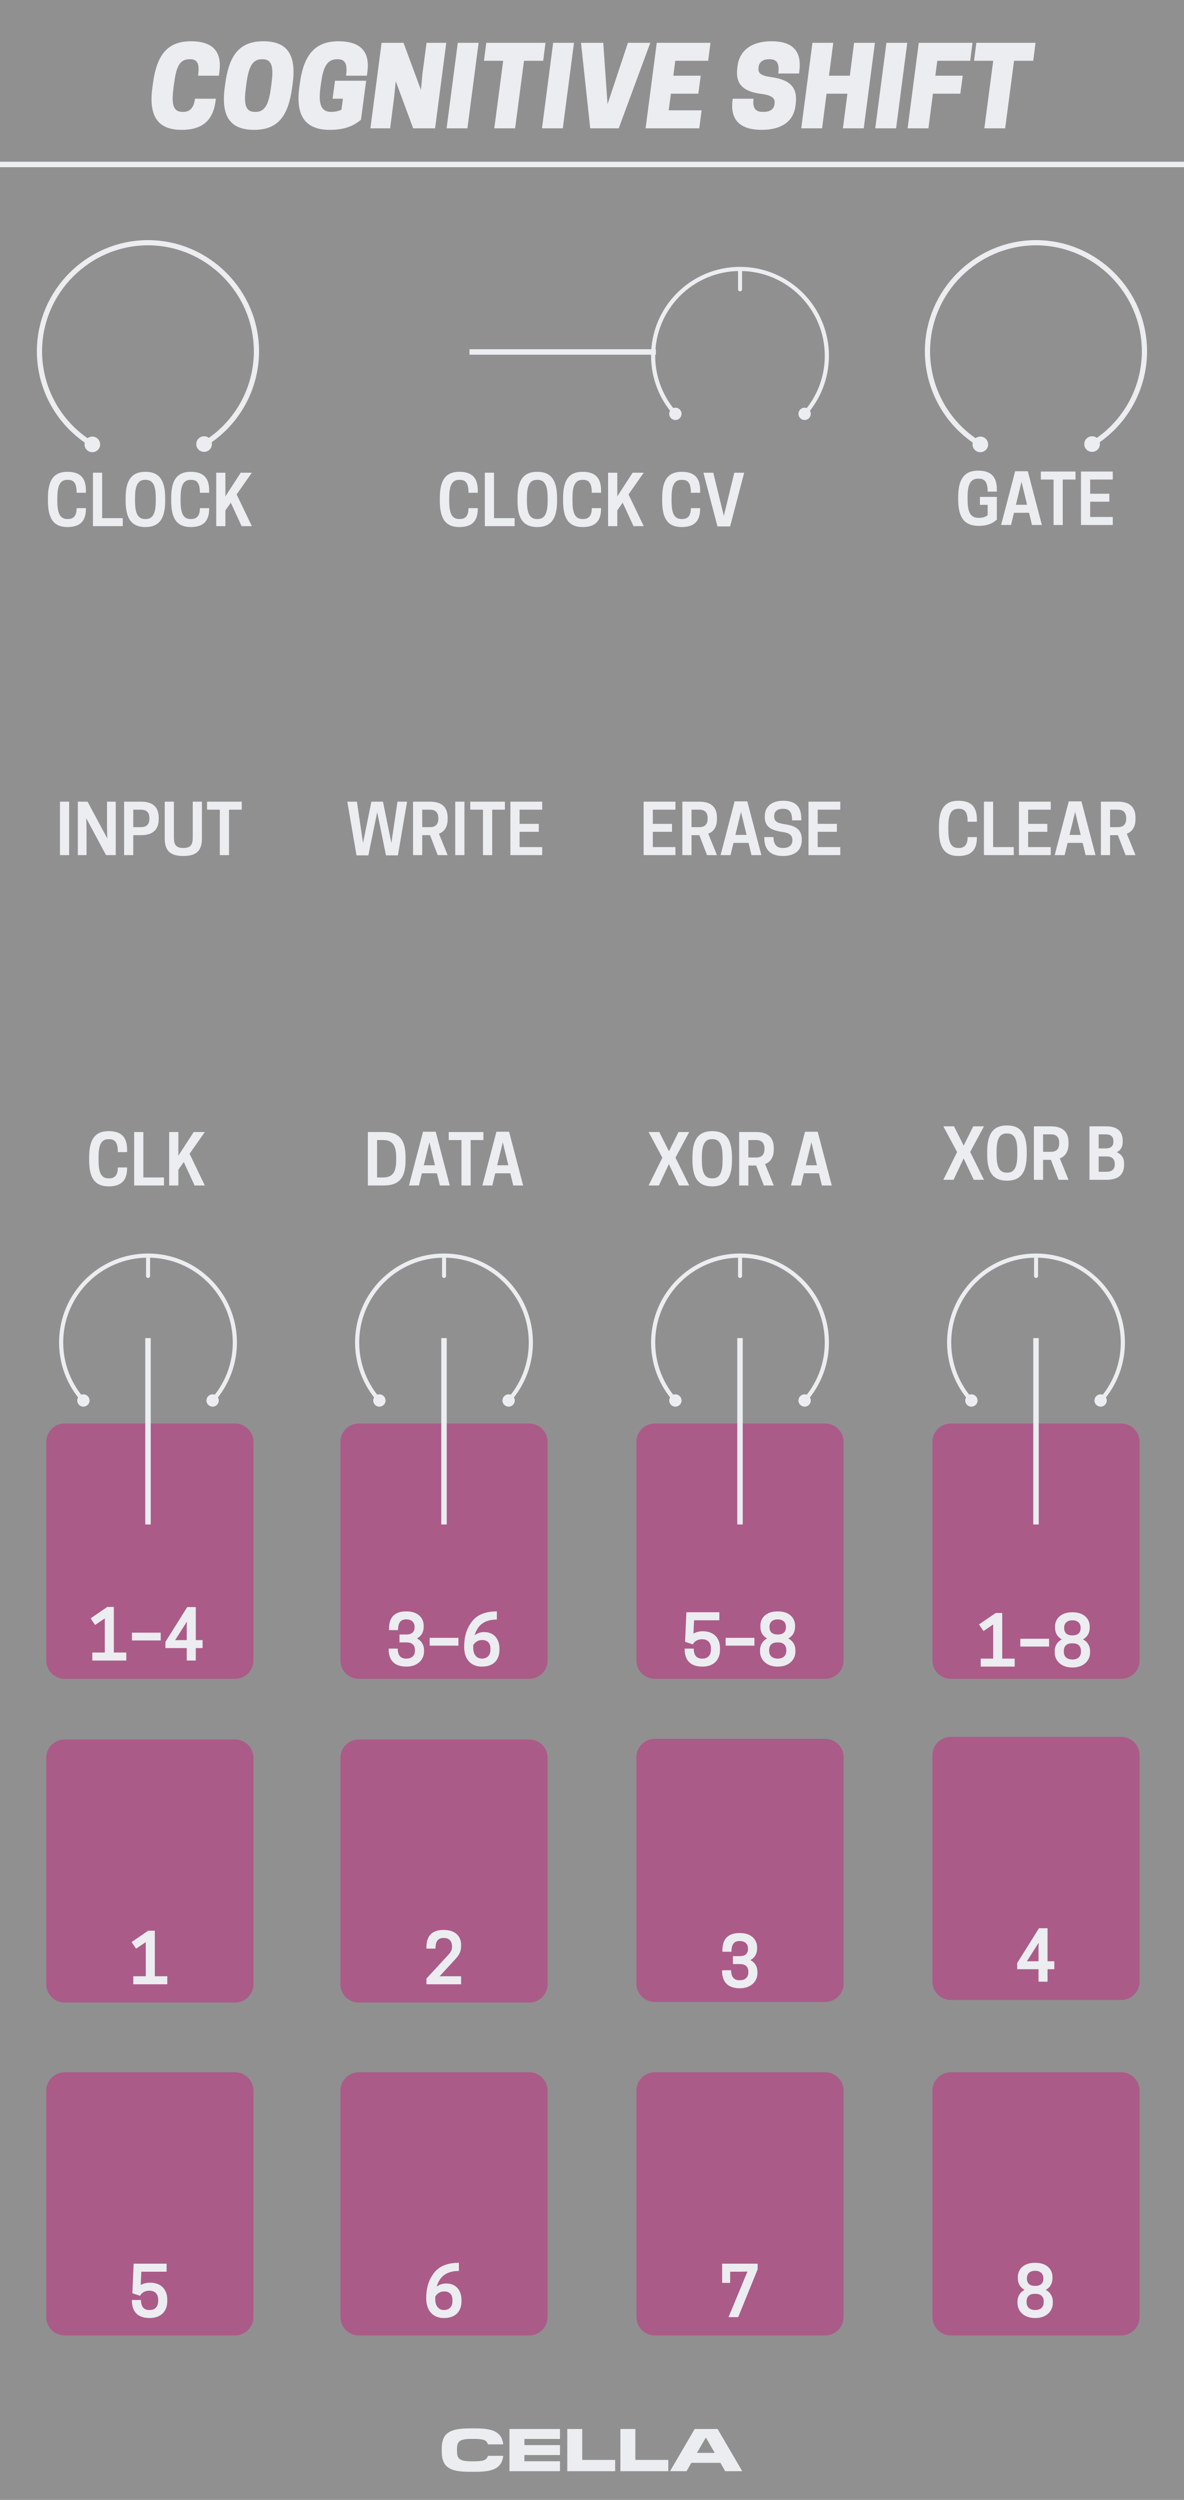 <?xml version="1.0" encoding="UTF-8" standalone="no"?>
<!DOCTYPE svg PUBLIC "-//W3C//DTD SVG 1.1//EN" "http://www.w3.org/Graphics/SVG/1.1/DTD/svg11.dtd">
<svg width="100%" height="100%" viewBox="0 0 180 380" version="1.1" xmlns="http://www.w3.org/2000/svg" xmlns:xlink="http://www.w3.org/1999/xlink" xml:space="preserve" xmlns:serif="http://www.serif.com/" style="fill-rule:evenodd;clip-rule:evenodd;stroke-linejoin:round;stroke-miterlimit:1.5;">
    <g id="Layer1">
        <rect x="-0" y="0" width="180" height="380" style="fill:#909090;"/>
        <path d="M173.25,317.8C173.25,316.255 171.995,315 170.45,315L144.55,315C143.005,315 141.75,316.255 141.75,317.8L141.75,352.2C141.75,353.745 143.005,355 144.55,355L170.45,355C171.995,355 173.25,353.745 173.25,352.2L173.25,317.8Z" style="fill:#ab5b87;"/>
        <path d="M0,25L180,25" style="fill:none;stroke:#ecedf1;stroke-width:0.83px;"/>
        <path d="M157.37,352.355C159.193,352.355 160.057,351.199 160.057,350.084L160.057,349.896C160.057,348.969 159.578,348.386 158.974,348.074C159.557,347.761 160.005,347.199 160.005,346.303L160.005,346.115C160.005,345.053 159.245,343.959 157.37,343.959C155.495,343.959 154.734,345.053 154.734,346.115L154.734,346.303C154.734,347.199 155.172,347.761 155.766,348.074C155.151,348.386 154.682,348.969 154.682,349.896L154.682,350.084C154.682,351.199 155.547,352.355 157.37,352.355ZM157.276,348.678L157.464,348.678C158.182,348.678 158.672,349.063 158.672,349.824L158.672,349.949C158.672,350.782 158.078,351.136 157.422,351.136L157.318,351.136C156.661,351.136 156.068,350.782 156.068,349.949L156.068,349.824C156.068,349.063 156.557,348.678 157.276,348.678ZM157.422,345.178C158.13,345.178 158.62,345.605 158.62,346.282L158.62,346.365C158.62,347.115 158.141,347.469 157.432,347.469L157.307,347.469C156.599,347.469 156.12,347.115 156.12,346.365L156.12,346.282C156.12,345.605 156.609,345.178 157.318,345.178L157.422,345.178Z" style="fill:#ecedf1;fill-rule:nonzero;"/>
        <path d="M128.25,317.8C128.25,316.255 126.995,315 125.45,315L99.55,315C98.005,315 96.75,316.255 96.75,317.8L96.75,352.2C96.75,353.745 98.005,355 99.55,355L125.45,355C126.995,355 128.25,353.745 128.25,352.2L128.25,317.8Z" style="fill:#ab5b87;"/>
        <path d="M38.531,267.204C38.531,265.659 37.277,264.404 35.731,264.404L9.831,264.404C8.286,264.404 7.031,265.659 7.031,267.204L7.031,301.604C7.031,303.149 8.286,304.404 9.831,304.404L35.731,304.404C37.277,304.404 38.531,303.149 38.531,301.604L38.531,267.204Z" style="fill:#ab5b87;"/>
        <path d="M38.531,219.183C38.531,217.637 37.277,216.383 35.731,216.383L9.831,216.383C8.286,216.383 7.031,217.637 7.031,219.183L7.031,252.396C7.031,253.941 8.286,255.196 9.831,255.196L35.731,255.196C37.277,255.196 38.531,253.941 38.531,252.396L38.531,219.183Z" style="fill:#ab5b87;"/>
        <path d="M83.25,219.183C83.25,217.637 81.995,216.383 80.45,216.383L54.55,216.383C53.005,216.383 51.75,217.637 51.75,219.183L51.75,252.396C51.75,253.941 53.005,255.196 54.55,255.196L80.45,255.196C81.995,255.196 83.25,253.941 83.25,252.396L83.25,219.183Z" style="fill:#ab5b87;"/>
        <path d="M128.25,219.183C128.25,217.637 126.995,216.383 125.45,216.383L99.55,216.383C98.005,216.383 96.75,217.637 96.75,219.183L96.75,252.396C96.75,253.941 98.005,255.196 99.55,255.196L125.45,255.196C126.995,255.196 128.25,253.941 128.25,252.396L128.25,219.183Z" style="fill:#ab5b87;"/>
        <path d="M173.25,219.183C173.25,217.637 171.995,216.383 170.45,216.383L144.55,216.383C143.005,216.383 141.75,217.637 141.75,219.183L141.75,252.396C141.75,253.941 143.005,255.196 144.55,255.196L170.45,255.196C171.995,255.196 173.25,253.941 173.25,252.396L173.25,219.183Z" style="fill:#ab5b87;"/>
        <path d="M109.786,347.011L111.005,347.011L111.005,345.313L112.589,345.313L113.63,345.292L110.755,352.219L112.224,352.219L115.182,344.949L115.182,344.094L109.786,344.094L109.786,347.011Z" style="fill:#ecedf1;fill-rule:nonzero;"/>
        <path d="M154.26,253.336L154.26,252.118L152.365,252.118L152.365,245.191L151.365,245.191L148.833,246.92L149.51,247.93L150.99,246.93L150.99,252.118L149.094,252.118L149.094,253.336L154.26,253.336Z" style="fill:#ecedf1;fill-rule:nonzero;"/>
        <rect x="155.115" y="249.097" width="4.375" height="1.188" style="fill:#ecedf1;fill-rule:nonzero;"/>
        <path d="M163.031,253.472C164.854,253.472 165.719,252.316 165.719,251.201L165.719,251.013C165.719,250.086 165.24,249.503 164.635,249.191C165.219,248.878 165.667,248.316 165.667,247.42L165.667,247.232C165.667,246.17 164.906,245.076 163.031,245.076C161.156,245.076 160.396,246.17 160.396,247.232L160.396,247.42C160.396,248.316 160.833,248.878 161.427,249.191C160.813,249.503 160.344,250.086 160.344,251.013L160.344,251.201C160.344,252.316 161.208,253.472 163.031,253.472ZM162.938,249.795L163.125,249.795C163.844,249.795 164.333,250.18 164.333,250.941L164.333,251.066C164.333,251.899 163.74,252.253 163.083,252.253L162.979,252.253C162.323,252.253 161.729,251.899 161.729,251.066L161.729,250.941C161.729,250.18 162.219,249.795 162.938,249.795ZM163.083,246.295C163.792,246.295 164.281,246.722 164.281,247.399L164.281,247.482C164.281,248.232 163.802,248.586 163.094,248.586L162.969,248.586C162.26,248.586 161.781,248.232 161.781,247.482L161.781,247.399C161.781,246.722 162.271,246.295 162.979,246.295L163.083,246.295Z" style="fill:#ecedf1;fill-rule:nonzero;"/>
        <path d="M60.464,250.597L59.089,250.597L59.089,250.732C59.089,252.368 59.974,253.336 61.776,253.336C63.599,253.336 64.464,252.17 64.464,251.055L64.464,250.868C64.464,249.941 63.995,249.357 63.38,249.055C63.964,248.753 64.411,248.191 64.411,247.295L64.411,247.107C64.411,246.045 63.651,244.941 61.776,244.941C59.974,244.941 59.141,245.847 59.141,247.566L59.141,247.784L60.516,247.784C60.516,246.597 60.953,246.159 61.724,246.159L61.828,246.159C62.536,246.159 63.026,246.597 63.026,247.274L63.026,247.368C63.026,248.107 62.547,248.451 61.839,248.451L60.734,248.451L60.734,249.659L61.87,249.659C62.589,249.659 63.078,250.034 63.078,250.795L63.078,250.92C63.078,251.753 62.484,252.118 61.828,252.118L61.724,252.118C60.984,252.118 60.464,251.701 60.464,250.597Z" style="fill:#ecedf1;fill-rule:nonzero;"/>
        <rect x="65.318" y="248.961" width="4.375" height="1.188" style="fill:#ecedf1;fill-rule:nonzero;"/>
        <path d="M75.536,244.941C74.005,244.941 72.609,245.326 71.714,246.524C70.849,247.68 70.568,248.961 70.568,250.253L70.568,250.388C70.568,252.191 71.578,253.336 73.255,253.336C74.974,253.336 75.932,252.388 75.932,250.743L75.932,250.638C75.932,249.003 74.984,248.086 73.609,248.086C73.005,248.086 72.526,248.284 72.151,248.576C72.286,248.097 72.495,247.67 72.786,247.295C73.422,246.503 74.37,246.18 75.536,246.18L75.536,244.941ZM73.276,249.295L73.328,249.295C74.047,249.295 74.557,249.711 74.557,250.597L74.557,250.795C74.557,251.638 74.016,252.118 73.286,252.118L73.224,252.118C72.516,252.118 71.943,251.545 71.943,250.493L71.943,250.086C72.224,249.576 72.734,249.295 73.276,249.295Z" style="fill:#ecedf1;fill-rule:nonzero;"/>
        <path d="M19.203,252.413L19.203,251.194L17.307,251.194L17.307,244.267L16.307,244.267L13.776,245.996L14.453,247.007L15.932,246.007L15.932,251.194L14.036,251.194L14.036,252.413L19.203,252.413Z" style="fill:#ecedf1;fill-rule:nonzero;"/>
        <rect x="20.057" y="248.173" width="4.375" height="1.188" style="fill:#ecedf1;fill-rule:nonzero;"/>
        <path d="M29.766,252.413L29.766,250.517L30.797,250.517L30.797,249.309L29.766,249.309L29.766,244.288L28.464,244.288L25.151,249.569L25.151,250.517L28.391,250.517L28.391,252.413L29.766,252.413ZM28.411,246.496L28.391,247.236L28.391,249.309L27.266,249.309L26.62,249.319L28.411,246.496Z" style="fill:#ecedf1;fill-rule:nonzero;"/>
        <path d="M143.411,179.336L144.974,179.336L146.495,176.086L148.036,179.336L149.589,179.336L147.495,175.107L149.589,171.211L147.964,171.211L146.505,174.138L145.036,171.211L143.411,171.211L145.505,175.118L143.411,179.336Z" style="fill:#ecedf1;fill-rule:nonzero;"/>
        <path d="M153.089,179.472C155.12,179.472 156.089,178.295 156.089,175.482L156.089,175.066C156.089,172.253 155.12,171.076 153.089,171.076C151.047,171.076 150.078,172.253 150.078,175.066L150.078,175.482C150.078,178.295 151.047,179.472 153.089,179.472ZM153.036,178.253C151.901,178.253 151.505,177.316 151.505,175.482L151.505,175.066C151.505,173.232 151.901,172.295 153.036,172.295L153.13,172.295C154.266,172.295 154.661,173.232 154.661,175.066L154.661,175.482C154.661,177.316 154.266,178.253 153.13,178.253L153.036,178.253Z" style="fill:#ecedf1;fill-rule:nonzero;"/>
        <path d="M158.578,176.305L159.766,176.305L160.932,179.336L162.443,179.336L161.12,176.086C161.859,175.795 162.443,175.159 162.443,173.857L162.443,173.649C162.443,171.586 160.995,171.211 159.724,171.211L157.182,171.211L157.182,179.336L158.578,179.336L158.578,176.305ZM158.578,175.086L158.578,172.43L159.776,172.43C160.318,172.43 161.026,172.628 161.026,173.701L161.026,173.816C161.026,174.888 160.318,175.086 159.776,175.086L158.578,175.086Z" style="fill:#ecedf1;fill-rule:nonzero;"/>
        <path d="M165.63,171.211L165.63,179.336L168.224,179.336C169.557,179.336 170.891,178.899 170.891,177.055L170.891,176.847C170.891,175.92 170.411,175.42 169.776,175.149C170.307,174.878 170.682,174.409 170.682,173.607L170.682,173.399C170.682,171.618 169.411,171.211 168.12,171.211L165.63,171.211ZM168.276,175.784C168.88,175.784 169.474,176.055 169.474,176.899L169.474,177.013C169.474,177.847 168.88,178.118 168.276,178.118L167.026,178.118L167.026,175.784L168.276,175.784ZM168.12,172.43C168.703,172.43 169.266,172.649 169.266,173.43L169.266,173.566C169.266,174.347 168.703,174.566 168.12,174.566L167.026,174.566L167.026,172.43L168.12,172.43Z" style="fill:#ecedf1;fill-rule:nonzero;"/>
        <path d="M98.604,180.201L100.167,180.201L101.688,176.951L103.229,180.201L104.781,180.201L102.688,175.972L104.781,172.076L103.156,172.076L101.698,175.003L100.229,172.076L98.604,172.076L100.698,175.982L98.604,180.201Z" style="fill:#ecedf1;fill-rule:nonzero;"/>
        <path d="M108.281,180.336C110.313,180.336 111.281,179.159 111.281,176.347L111.281,175.93C111.281,173.118 110.313,171.941 108.281,171.941C106.24,171.941 105.271,173.118 105.271,175.93L105.271,176.347C105.271,179.159 106.24,180.336 108.281,180.336ZM108.229,179.118C107.094,179.118 106.698,178.18 106.698,176.347L106.698,175.93C106.698,174.097 107.094,173.159 108.229,173.159L108.323,173.159C109.458,173.159 109.854,174.097 109.854,175.93L109.854,176.347C109.854,178.18 109.458,179.118 108.323,179.118L108.229,179.118Z" style="fill:#ecedf1;fill-rule:nonzero;"/>
        <path d="M113.771,177.17L114.958,177.17L116.125,180.201L117.635,180.201L116.313,176.951C117.052,176.659 117.635,176.024 117.635,174.722L117.635,174.513C117.635,172.451 116.188,172.076 114.917,172.076L112.375,172.076L112.375,180.201L113.771,180.201L113.771,177.17ZM113.771,175.951L113.771,173.295L114.969,173.295C115.51,173.295 116.219,173.493 116.219,174.566L116.219,174.68C116.219,175.753 115.51,175.951 114.969,175.951L113.771,175.951Z" style="fill:#ecedf1;fill-rule:nonzero;"/>
        <path d="M122.385,172.034L120.25,180.201L121.76,180.201L122.208,178.347L124.5,178.347L124.948,180.201L126.448,180.201L124.313,172.034L122.385,172.034ZM123.354,173.628L124.198,177.128L122.5,177.128L123.354,173.628Z" style="fill:#ecedf1;fill-rule:nonzero;"/>
        <path d="M14.979,176.347L14.979,175.93C14.979,174.097 15.354,173.159 16.51,173.159L16.604,173.159C17.594,173.159 17.917,173.836 17.917,175.128L19.323,175.128L19.323,174.774C19.323,172.795 18.385,171.941 16.521,171.941C14.49,171.941 13.552,173.118 13.552,175.93L13.552,176.347C13.552,179.159 14.49,180.336 16.521,180.336C18.385,180.336 19.323,179.482 19.323,177.566L19.323,177.461L17.917,177.461C17.917,178.482 17.552,179.118 16.604,179.118L16.51,179.118C15.344,179.118 14.979,178.18 14.979,176.347Z" style="fill:#ecedf1;fill-rule:nonzero;"/>
        <path d="M24.927,180.201L24.927,178.982L21.792,178.982L21.792,172.076L20.396,172.076L20.396,180.201L24.927,180.201Z" style="fill:#ecedf1;fill-rule:nonzero;"/>
        <path d="M27.115,172.076L25.719,172.076L25.719,180.201L27.115,180.201L27.115,177.805L27.938,176.638L29.583,180.201L31.135,180.201L28.823,175.378L31.135,172.076L29.448,172.076L27.115,175.67L27.115,172.076Z" style="fill:#ecedf1;fill-rule:nonzero;"/>
        <path d="M26.462,12.707C26.762,10.457 27.179,9.007 28.762,9.007L28.946,9.007C30.196,9.007 30.312,10.007 30.112,11.507L33.279,11.507L33.362,10.857C33.762,7.723 32.212,6.273 29.046,6.273C25.546,6.273 23.846,8.207 23.246,12.707L23.162,13.34C22.562,17.84 24.129,19.74 27.629,19.74C30.546,19.74 32.429,18.523 32.796,15.157L32.812,15.007L29.646,15.007C29.496,16.173 29.012,17.007 27.896,17.007L27.712,17.007C26.212,17.007 26.079,15.607 26.379,13.34L26.462,12.707Z" style="fill:#ecedf1;fill-rule:nonzero;"/>
        <path d="M40.046,6.273C36.546,6.273 34.846,8.207 34.246,12.707L34.162,13.34C33.562,17.84 35.129,19.74 38.629,19.74C42.129,19.74 43.812,17.807 44.412,13.307L44.496,12.673C45.096,8.173 43.546,6.273 40.046,6.273ZM38.712,17.007C37.212,17.007 37.079,15.607 37.379,13.34L37.462,12.707C37.762,10.44 38.262,9.007 39.762,9.007L39.946,9.007C41.446,9.007 41.579,10.407 41.279,12.673L41.196,13.307C40.896,15.573 40.396,17.007 38.896,17.007L38.712,17.007Z" style="fill:#ecedf1;fill-rule:nonzero;"/>
        <path d="M50.129,19.74C52.596,19.74 53.879,19.023 54.879,18.207L55.662,12.273L50.929,12.273L50.562,15.007L52.129,15.007L51.912,16.673C51.579,16.857 50.962,17.007 50.479,17.007L50.296,17.007C48.712,17.007 48.412,15.607 48.712,13.34L48.796,12.707C49.096,10.457 49.612,9.007 51.196,9.007L51.379,9.007C52.629,9.007 52.812,10.007 52.612,11.507L55.779,11.507L55.862,10.857C56.262,7.723 54.662,6.273 51.479,6.273C47.979,6.273 46.179,8.207 45.579,12.707L45.496,13.34C44.896,17.84 46.629,19.74 50.129,19.74Z" style="fill:#ecedf1;fill-rule:nonzero;"/>
        <path d="M67.846,6.507L64.846,6.507L64.229,11.173L63.996,13.673L61.346,6.507L58.012,6.507L56.312,19.507L59.312,19.507L59.912,14.84L60.162,12.34L62.812,19.507L66.146,19.507L67.846,6.507Z" style="fill:#ecedf1;fill-rule:nonzero;"/>
        <path d="M72.762,6.507L69.596,6.507L67.896,19.507L71.062,19.507L72.762,6.507Z" style="fill:#ecedf1;fill-rule:nonzero;"/>
        <path d="M79.662,9.24L82.579,9.24L82.929,6.507L73.929,6.507L73.579,9.24L76.496,9.24L75.146,19.507L78.312,19.507L79.662,9.24Z" style="fill:#ecedf1;fill-rule:nonzero;"/>
        <path d="M87.262,6.507L84.096,6.507L82.396,19.507L85.562,19.507L87.262,6.507Z" style="fill:#ecedf1;fill-rule:nonzero;"/>
        <path d="M94.062,19.507L98.862,6.507L95.462,6.507L92.362,15.84L91.712,6.507L88.329,6.507L89.729,19.507L94.062,19.507Z" style="fill:#ecedf1;fill-rule:nonzero;"/>
        <path d="M99.846,6.507L98.146,19.507L106.312,19.507L106.662,16.773L101.662,16.773L101.996,14.24L106.162,14.24L106.529,11.507L102.362,11.507L102.662,9.24L107.662,9.24L108.012,6.507L99.846,6.507Z" style="fill:#ecedf1;fill-rule:nonzero;"/>
        <path d="M115.746,14.273C117.512,14.507 117.829,15.023 117.762,15.673L117.746,15.84C117.679,16.473 117.196,17.007 116.112,17.007L115.946,17.007C114.862,17.007 114.379,16.44 114.562,15.007L111.396,15.007L111.362,15.273C110.979,18.29 112.612,19.74 115.779,19.74C118.846,19.74 120.679,18.44 120.946,15.99L120.979,15.69C121.262,13.207 120.029,12.107 117.246,11.723C115.529,11.49 115.246,11.04 115.312,10.34L115.329,10.173C115.396,9.523 115.929,9.007 116.846,9.007L117.012,9.007C118.179,9.007 118.512,9.707 118.312,11.173L121.479,11.173L121.529,10.773C121.896,7.807 120.546,6.273 117.296,6.273C114.046,6.273 112.362,7.84 112.112,10.14L112.079,10.44C111.812,12.79 112.962,13.907 115.746,14.273Z" style="fill:#ecedf1;fill-rule:nonzero;"/>
        <path d="M129.846,6.507L129.196,11.507L126.029,11.507L126.679,6.507L123.512,6.507L121.812,19.507L124.979,19.507L125.662,14.24L128.829,14.24L128.146,19.507L131.312,19.507L133.012,6.507L129.846,6.507Z" style="fill:#ecedf1;fill-rule:nonzero;"/>
        <path d="M137.929,6.507L134.762,6.507L133.062,19.507L136.229,19.507L137.929,6.507Z" style="fill:#ecedf1;fill-rule:nonzero;"/>
        <path d="M139.679,6.507L137.979,19.507L141.146,19.507L141.829,14.24L145.996,14.24L146.362,11.507L142.196,11.507L142.496,9.24L147.496,9.24L147.846,6.507L139.679,6.507Z" style="fill:#ecedf1;fill-rule:nonzero;"/>
        <path d="M154.162,9.24L157.079,9.24L157.429,6.507L148.429,6.507L148.079,9.24L150.996,9.24L149.646,19.507L152.812,19.507L154.162,9.24Z" style="fill:#ecedf1;fill-rule:nonzero;"/>
        <path d="M72.327,375.731C75.077,375.731 76.287,375.117 76.507,373.302L74.178,373.302C73.977,373.953 73.546,374.136 71.96,374.136L71.74,374.136C69.797,374.136 69.476,373.724 69.476,372.541L69.476,372.33C69.476,371.13 69.797,370.726 71.74,370.726L71.96,370.726C73.546,370.726 73.977,370.91 74.178,371.56L76.507,371.56C76.287,369.745 75.077,369.131 72.327,369.131L71.373,369.131C68.321,369.131 67.157,369.874 67.157,372.23L67.157,372.633C67.157,374.989 68.321,375.731 71.373,375.731L72.327,375.731Z" style="fill:#ecedf1;fill-rule:nonzero;"/>
        <path d="M85.133,374.127L79.724,374.127L79.724,373.183L85.133,373.183L85.133,371.67L79.724,371.67L79.724,370.735L85.133,370.735L85.133,369.223L77.451,369.223L77.451,375.64L85.133,375.64L85.133,374.127Z" style="fill:#ecedf1;fill-rule:nonzero;"/>
        <path d="M93.52,373.925L88.515,373.925L88.515,369.223L86.242,369.223L86.242,375.64L93.52,375.64L93.52,373.925Z" style="fill:#ecedf1;fill-rule:nonzero;"/>
        <path d="M101.596,373.925L96.591,373.925L96.591,369.223L94.318,369.223L94.318,375.64L101.596,375.64L101.596,373.925Z" style="fill:#ecedf1;fill-rule:nonzero;"/>
        <path d="M109.094,369.223L105.611,369.223L101.862,375.64L104.373,375.64L105.098,374.365L109.516,374.365L110.249,375.64L112.843,375.64L109.094,369.223ZM107.353,370.58L108.654,372.853L105.959,372.853L107.27,370.58L107.353,370.58Z" style="fill:#ecedf1;fill-rule:nonzero;"/>
        <path d="M18.302,352.261L20.115,352.261L21.51,344.094L20.052,344.094L19.125,350.386L17.844,344.094L16.083,344.094L14.812,350.386L13.885,344.094L12.427,344.094L13.823,352.261L15.625,352.261L16.969,345.678L18.302,352.261Z" style="fill:#ecedf1;fill-rule:nonzero;"/>
        <path d="M22.417,344.094L22.417,352.219L27.25,352.219L27.25,351.001L23.812,351.001L23.812,348.678L26.729,348.678L26.729,347.469L23.812,347.469L23.812,345.313L27.25,345.313L27.25,344.094L22.417,344.094Z" style="fill:#ecedf1;fill-rule:nonzero;"/>
        <path d="M31.198,345.313L33.135,345.313L33.135,344.094L27.865,344.094L27.865,345.313L29.802,345.313L29.802,352.219L31.198,352.219L31.198,345.313Z" style="fill:#ecedf1;fill-rule:nonzero;"/>
        <g id="CTR">
            <circle id="Base" cx="22.504" cy="53.39" r="16.496" style="fill:none;"/>
            <path id="path89" d="M30.412,66.487C29.851,66.826 29.671,67.556 30.01,68.117C30.349,68.678 31.08,68.858 31.641,68.519C32.202,68.18 32.382,67.45 32.043,66.889C31.704,66.328 30.973,66.148 30.412,66.487Z" style="fill:#ecedf1;fill-rule:nonzero;"/>
            <path d="M14.645,66.529C15.208,66.865 15.392,67.594 15.056,68.157C14.72,68.72 13.99,68.904 13.427,68.568C12.865,68.232 12.681,67.502 13.017,66.939C13.353,66.377 14.082,66.193 14.645,66.529Z" style="fill:#ecedf1;fill-rule:nonzero;"/>
            <path d="M31.027,67.503C35.962,64.519 38.988,59.155 38.988,53.388C38.988,44.34 31.542,36.894 22.494,36.894C13.446,36.894 6,44.34 6,53.388C6,59.186 9.058,64.575 14.036,67.548" style="fill:none;fill-rule:nonzero;stroke:#ecedf1;stroke-width:0.79px;stroke-linecap:round;stroke-miterlimit:4;"/>
        </g>
        <g id="CTR1" serif:id="CTR">
            <circle id="Base1" serif:id="Base" cx="157.504" cy="53.39" r="16.496" style="fill:none;"/>
            <path id="path891" serif:id="path89" d="M165.412,66.487C164.851,66.826 164.671,67.556 165.01,68.117C165.349,68.678 166.08,68.858 166.641,68.519C167.202,68.18 167.382,67.45 167.043,66.889C166.704,66.328 165.973,66.148 165.412,66.487Z" style="fill:#ecedf1;fill-rule:nonzero;"/>
            <path d="M149.645,66.529C150.208,66.865 150.392,67.594 150.056,68.157C149.72,68.72 148.99,68.904 148.427,68.568C147.865,68.232 147.681,67.502 148.017,66.939C148.353,66.377 149.082,66.193 149.645,66.529Z" style="fill:#ecedf1;fill-rule:nonzero;"/>
            <path d="M166.027,67.503C170.962,64.519 173.988,59.155 173.988,53.388C173.988,44.34 166.542,36.894 157.494,36.894C148.446,36.894 141,44.34 141,53.388C141,59.186 144.058,64.575 149.036,67.548" style="fill:none;fill-rule:nonzero;stroke:#ecedf1;stroke-width:0.79px;stroke-linecap:round;stroke-miterlimit:4;"/>
        </g>
        <g id="SMCTR">
            <path d="M22.5,231.316L22.5,203.809" style="fill:none;stroke:#ecedf1;stroke-width:0.83px;stroke-linecap:square;"/>
            <path id="line87" d="M22.509,193.956L22.509,191.224" style="fill:none;fill-rule:nonzero;stroke:#ecedf1;stroke-width:0.61px;stroke-linecap:round;stroke-miterlimit:4;"/>
            <path d="M11.979,213.511C12.325,213.896 12.918,213.928 13.303,213.582C13.688,213.236 13.72,212.643 13.374,212.258C13.028,211.873 12.435,211.841 12.05,212.187C11.665,212.533 11.633,213.126 11.979,213.511Z" style="fill:#ecedf1;"/>
            <path d="M33.021,213.511C32.675,213.896 32.082,213.928 31.697,213.582C31.312,213.236 31.28,212.643 31.626,212.258C31.972,211.873 32.565,211.841 32.95,212.187C33.335,212.533 33.367,213.126 33.021,213.511Z" style="fill:#ecedf1;"/>
            <path d="M12.676,212.885C10.575,210.546 9.295,207.453 9.295,204.064C9.295,196.776 15.212,190.859 22.5,190.859C29.788,190.859 35.705,196.776 35.705,204.064C35.705,207.453 34.425,210.546 32.324,212.885" style="fill:none;stroke:#ecedf1;stroke-width:0.63px;stroke-linecap:square;"/>
        </g>
        <g id="SMCTR1" serif:id="SMCTR">
            <path d="M67.5,231.316L67.5,203.809" style="fill:none;stroke:#ecedf1;stroke-width:0.83px;stroke-linecap:square;"/>
            <path id="line871" serif:id="line87" d="M67.509,193.956L67.509,191.224" style="fill:none;fill-rule:nonzero;stroke:#ecedf1;stroke-width:0.61px;stroke-linecap:round;stroke-miterlimit:4;"/>
            <path d="M56.979,213.511C57.325,213.896 57.918,213.928 58.303,213.582C58.688,213.236 58.72,212.643 58.374,212.258C58.028,211.873 57.435,211.841 57.05,212.187C56.665,212.533 56.633,213.126 56.979,213.511Z" style="fill:#ecedf1;"/>
            <path d="M78.021,213.511C77.675,213.896 77.082,213.928 76.697,213.582C76.312,213.236 76.28,212.643 76.626,212.258C76.972,211.873 77.565,211.841 77.95,212.187C78.335,212.533 78.367,213.126 78.021,213.511Z" style="fill:#ecedf1;"/>
            <path d="M57.676,212.885C55.575,210.546 54.295,207.453 54.295,204.064C54.295,196.776 60.212,190.859 67.5,190.859C74.788,190.859 80.705,196.776 80.705,204.064C80.705,207.453 79.425,210.546 77.324,212.885" style="fill:none;stroke:#ecedf1;stroke-width:0.63px;stroke-linecap:square;"/>
        </g>
        <g id="SMCTR2" serif:id="SMCTR">
            <path id="line872" serif:id="line87" d="M112.509,43.979L112.509,41.247" style="fill:none;fill-rule:nonzero;stroke:#ecedf1;stroke-width:0.61px;stroke-linecap:round;stroke-miterlimit:4;"/>
            <path d="M101.979,63.534C102.325,63.918 102.918,63.95 103.303,63.604C103.688,63.258 103.72,62.665 103.374,62.28C103.028,61.895 102.435,61.864 102.05,62.21C101.665,62.555 101.633,63.149 101.979,63.534Z" style="fill:#ecedf1;"/>
            <path d="M123.021,63.534C122.675,63.918 122.082,63.95 121.697,63.604C121.312,63.258 121.28,62.665 121.626,62.28C121.972,61.895 122.565,61.864 122.95,62.21C123.335,62.555 123.367,63.149 123.021,63.534Z" style="fill:#ecedf1;"/>
            <path d="M102.676,62.907C100.575,60.568 99.295,57.475 99.295,54.086C99.295,46.798 105.212,40.881 112.5,40.881C119.788,40.881 125.705,46.798 125.705,54.086C125.705,57.475 124.425,60.568 122.324,62.907" style="fill:none;stroke:#ecedf1;stroke-width:0.63px;stroke-linecap:square;"/>
        </g>
        <g id="SMCTR3" serif:id="SMCTR">
            <path d="M157.5,231.316L157.5,203.809" style="fill:none;stroke:#ecedf1;stroke-width:0.83px;stroke-linecap:square;"/>
            <path id="line873" serif:id="line87" d="M157.509,193.956L157.509,191.224" style="fill:none;fill-rule:nonzero;stroke:#ecedf1;stroke-width:0.61px;stroke-linecap:round;stroke-miterlimit:4;"/>
            <path d="M146.979,213.511C147.325,213.896 147.918,213.928 148.303,213.582C148.688,213.236 148.72,212.643 148.374,212.258C148.028,211.873 147.435,211.841 147.05,212.187C146.665,212.533 146.633,213.126 146.979,213.511Z" style="fill:#ecedf1;"/>
            <path d="M168.021,213.511C167.675,213.896 167.082,213.928 166.697,213.582C166.312,213.236 166.28,212.643 166.626,212.258C166.972,211.873 167.565,211.841 167.95,212.187C168.335,212.533 168.367,213.126 168.021,213.511Z" style="fill:#ecedf1;"/>
            <path d="M147.676,212.885C145.575,210.546 144.295,207.453 144.295,204.064C144.295,196.776 150.212,190.859 157.5,190.859C164.788,190.859 170.705,196.776 170.705,204.064C170.705,207.453 169.425,210.546 167.324,212.885" style="fill:none;stroke:#ecedf1;stroke-width:0.63px;stroke-linecap:square;"/>
        </g>
        <path d="M25.432,301.622L25.432,300.403L23.536,300.403L23.536,293.476L22.536,293.476L20.005,295.205L20.682,296.215L22.161,295.215L22.161,300.403L20.266,300.403L20.266,301.622L25.432,301.622Z" style="fill:#ecedf1;fill-rule:nonzero;"/>
        <path d="M8.715,76.125L8.715,75.709C8.715,73.875 9.09,72.938 10.246,72.938L10.34,72.938C11.329,72.938 11.652,73.615 11.652,74.906L13.058,74.906L13.058,74.552C13.058,72.573 12.121,71.719 10.256,71.719C8.225,71.719 7.288,72.896 7.288,75.709L7.288,76.125C7.288,78.938 8.225,80.115 10.256,80.115C12.121,80.115 13.058,79.261 13.058,77.344L13.058,77.24L11.652,77.24C11.652,78.261 11.288,78.896 10.34,78.896L10.246,78.896C9.079,78.896 8.715,77.959 8.715,76.125Z" style="fill:#ecedf1;fill-rule:nonzero;"/>
        <path d="M18.663,79.979L18.663,78.761L15.527,78.761L15.527,71.854L14.131,71.854L14.131,79.979L18.663,79.979Z" style="fill:#ecedf1;fill-rule:nonzero;"/>
        <path d="M22.11,80.115C24.142,80.115 25.11,78.938 25.11,76.125L25.11,75.709C25.11,72.896 24.142,71.719 22.11,71.719C20.069,71.719 19.1,72.896 19.1,75.709L19.1,76.125C19.1,78.938 20.069,80.115 22.11,80.115ZM22.058,78.896C20.923,78.896 20.527,77.959 20.527,76.125L20.527,75.709C20.527,73.875 20.923,72.938 22.058,72.938L22.152,72.938C23.288,72.938 23.683,73.875 23.683,75.709L23.683,76.125C23.683,77.959 23.288,78.896 22.152,78.896L22.058,78.896Z" style="fill:#ecedf1;fill-rule:nonzero;"/>
        <path d="M27.454,76.125L27.454,75.709C27.454,73.875 27.829,72.938 28.985,72.938L29.079,72.938C30.069,72.938 30.392,73.615 30.392,74.906L31.798,74.906L31.798,74.552C31.798,72.573 30.86,71.719 28.996,71.719C26.965,71.719 26.027,72.896 26.027,75.709L26.027,76.125C26.027,78.938 26.965,80.115 28.996,80.115C30.86,80.115 31.798,79.261 31.798,77.344L31.798,77.24L30.392,77.24C30.392,78.261 30.027,78.896 29.079,78.896L28.985,78.896C27.819,78.896 27.454,77.959 27.454,76.125Z" style="fill:#ecedf1;fill-rule:nonzero;"/>
        <path d="M34.267,71.854L32.871,71.854L32.871,79.979L34.267,79.979L34.267,77.584L35.09,76.417L36.735,79.979L38.288,79.979L35.975,75.156L38.288,71.854L36.6,71.854L34.267,75.448L34.267,71.854Z" style="fill:#ecedf1;fill-rule:nonzero;"/>
        <path d="M148.818,79.938C150.193,79.938 150.995,79.479 151.547,78.99L151.547,75.531L148.974,75.531L148.974,76.74L150.151,76.74L150.151,78.313C149.88,78.531 149.443,78.719 148.87,78.719L148.776,78.719C147.495,78.719 147.099,77.781 147.099,75.948L147.099,75.531C147.099,73.698 147.505,72.761 148.703,72.761L148.797,72.761C149.818,72.761 150.151,73.438 150.151,74.729L151.547,74.729L151.547,74.375C151.547,72.396 150.578,71.542 148.714,71.542C146.682,71.542 145.672,72.719 145.672,75.531L145.672,75.948C145.672,78.761 146.682,79.938 148.818,79.938Z" style="fill:#ecedf1;fill-rule:nonzero;"/>
        <path d="M154.328,71.636L152.193,79.802L153.703,79.802L154.151,77.948L156.443,77.948L156.891,79.802L158.391,79.802L156.255,71.636L154.328,71.636ZM155.297,73.229L156.141,76.729L154.443,76.729L155.297,73.229Z" style="fill:#ecedf1;fill-rule:nonzero;"/>
        <path d="M161.568,72.896L163.505,72.896L163.505,71.677L158.234,71.677L158.234,72.896L160.172,72.896L160.172,79.802L161.568,79.802L161.568,72.896Z" style="fill:#ecedf1;fill-rule:nonzero;"/>
        <path d="M164.339,71.677L164.339,79.802L169.172,79.802L169.172,78.584L165.734,78.584L165.734,76.261L168.651,76.261L168.651,75.052L165.734,75.052L165.734,72.896L169.172,72.896L169.172,71.677L164.339,71.677Z" style="fill:#ecedf1;fill-rule:nonzero;"/>
        <path d="M68.292,76.125L68.292,75.709C68.292,73.875 68.667,72.938 69.823,72.938L69.917,72.938C70.906,72.938 71.229,73.615 71.229,74.906L72.635,74.906L72.635,74.552C72.635,72.573 71.698,71.719 69.833,71.719C67.802,71.719 66.865,72.896 66.865,75.709L66.865,76.125C66.865,78.938 67.802,80.115 69.833,80.115C71.698,80.115 72.635,79.261 72.635,77.344L72.635,77.24L71.229,77.24C71.229,78.261 70.865,78.896 69.917,78.896L69.823,78.896C68.656,78.896 68.292,77.959 68.292,76.125Z" style="fill:#ecedf1;fill-rule:nonzero;"/>
        <path d="M78.24,79.979L78.24,78.761L75.104,78.761L75.104,71.854L73.708,71.854L73.708,79.979L78.24,79.979Z" style="fill:#ecedf1;fill-rule:nonzero;"/>
        <path d="M81.688,80.115C83.719,80.115 84.688,78.938 84.688,76.125L84.688,75.709C84.688,72.896 83.719,71.719 81.688,71.719C79.646,71.719 78.677,72.896 78.677,75.709L78.677,76.125C78.677,78.938 79.646,80.115 81.688,80.115ZM81.635,78.896C80.5,78.896 80.104,77.959 80.104,76.125L80.104,75.709C80.104,73.875 80.5,72.938 81.635,72.938L81.729,72.938C82.865,72.938 83.26,73.875 83.26,75.709L83.26,76.125C83.26,77.959 82.865,78.896 81.729,78.896L81.635,78.896Z" style="fill:#ecedf1;fill-rule:nonzero;"/>
        <path d="M87.031,76.125L87.031,75.709C87.031,73.875 87.406,72.938 88.563,72.938L88.656,72.938C89.646,72.938 89.969,73.615 89.969,74.906L91.375,74.906L91.375,74.552C91.375,72.573 90.437,71.719 88.573,71.719C86.542,71.719 85.604,72.896 85.604,75.709L85.604,76.125C85.604,78.938 86.542,80.115 88.573,80.115C90.437,80.115 91.375,79.261 91.375,77.344L91.375,77.24L89.969,77.24C89.969,78.261 89.604,78.896 88.656,78.896L88.563,78.896C87.396,78.896 87.031,77.959 87.031,76.125Z" style="fill:#ecedf1;fill-rule:nonzero;"/>
        <path d="M93.844,71.854L92.448,71.854L92.448,79.979L93.844,79.979L93.844,77.584L94.667,76.417L96.313,79.979L97.865,79.979L95.552,75.156L97.865,71.854L96.177,71.854L93.844,75.448L93.844,71.854Z" style="fill:#ecedf1;fill-rule:nonzero;"/>
        <path d="M102.094,76.125L102.094,75.709C102.094,73.875 102.469,72.938 103.625,72.938L103.719,72.938C104.708,72.938 105.031,73.615 105.031,74.906L106.437,74.906L106.437,74.552C106.437,72.573 105.5,71.719 103.635,71.719C101.604,71.719 100.667,72.896 100.667,75.709L100.667,76.125C100.667,78.938 101.604,80.115 103.635,80.115C105.5,80.115 106.437,79.261 106.437,77.344L106.437,77.24L105.031,77.24C105.031,78.261 104.667,78.896 103.719,78.896L103.625,78.896C102.458,78.896 102.094,77.959 102.094,76.125Z" style="fill:#ecedf1;fill-rule:nonzero;"/>
        <path d="M111,80.021L113.135,71.854L111.635,71.854L110.042,78.427L108.437,71.854L106.937,71.854L109.073,80.021L111,80.021Z" style="fill:#ecedf1;fill-rule:nonzero;"/>
        <rect x="9.116" y="121.858" width="1.396" height="8.125" style="fill:#ecedf1;fill-rule:nonzero;"/>
        <path d="M17.595,121.858L16.272,121.858L16.272,125.743L16.314,127.462L13.314,121.858L11.834,121.858L11.834,129.983L13.157,129.983L13.157,126.097L13.116,124.378L16.116,129.983L17.595,129.983L17.595,121.858Z" style="fill:#ecedf1;fill-rule:nonzero;"/>
        <path d="M20.262,126.951L21.407,126.951C22.678,126.951 24.126,126.576 24.126,124.503L24.126,124.295C24.126,122.233 22.678,121.858 21.407,121.858L18.866,121.858L18.866,129.983L20.262,129.983L20.262,126.951ZM20.262,125.733L20.262,123.076L21.459,123.076C22.001,123.076 22.709,123.274 22.709,124.347L22.709,124.462C22.709,125.535 22.001,125.733 21.459,125.733L20.262,125.733Z" style="fill:#ecedf1;fill-rule:nonzero;"/>
        <path d="M27.876,130.118C29.928,130.118 30.699,129.253 30.699,127.43L30.699,121.858L29.303,121.858L29.303,127.378C29.303,128.451 28.918,128.899 27.876,128.899C26.824,128.899 26.439,128.451 26.439,127.378L26.439,121.858L25.043,121.858L25.043,127.43C25.043,129.253 25.814,130.118 27.876,130.118Z" style="fill:#ecedf1;fill-rule:nonzero;"/>
        <path d="M34.814,123.076L36.751,123.076L36.751,121.858L31.48,121.858L31.48,123.076L33.418,123.076L33.418,129.983L34.814,129.983L34.814,123.076Z" style="fill:#ecedf1;fill-rule:nonzero;"/>
        <path d="M58.678,130.024L60.491,130.024L61.887,121.858L60.428,121.858L59.501,128.149L58.22,121.858L56.459,121.858L55.189,128.149L54.262,121.858L52.803,121.858L54.199,130.024L56.001,130.024L57.345,123.441L58.678,130.024Z" style="fill:#ecedf1;fill-rule:nonzero;"/>
        <path d="M64.189,126.951L65.376,126.951L66.543,129.983L68.053,129.983L66.73,126.733C67.47,126.441 68.053,125.805 68.053,124.503L68.053,124.295C68.053,122.233 66.605,121.858 65.334,121.858L62.793,121.858L62.793,129.983L64.189,129.983L64.189,126.951ZM64.189,125.733L64.189,123.076L65.387,123.076C65.928,123.076 66.637,123.274 66.637,124.347L66.637,124.462C66.637,125.535 65.928,125.733 65.387,125.733L64.189,125.733Z" style="fill:#ecedf1;fill-rule:nonzero;"/>
        <rect x="69.209" y="121.858" width="1.396" height="8.125" style="fill:#ecedf1;fill-rule:nonzero;"/>
        <path d="M74.824,123.076L76.762,123.076L76.762,121.858L71.491,121.858L71.491,123.076L73.428,123.076L73.428,129.983L74.824,129.983L74.824,123.076Z" style="fill:#ecedf1;fill-rule:nonzero;"/>
        <path d="M77.595,121.858L77.595,129.983L82.428,129.983L82.428,128.764L78.991,128.764L78.991,126.441L81.907,126.441L81.907,125.233L78.991,125.233L78.991,123.076L82.428,123.076L82.428,121.858L77.595,121.858Z" style="fill:#ecedf1;fill-rule:nonzero;"/>
        <path d="M97.85,121.857L97.85,129.982L102.683,129.982L102.683,128.764L99.246,128.764L99.246,126.441L102.163,126.441L102.163,125.232L99.246,125.232L99.246,123.076L102.683,123.076L102.683,121.857L97.85,121.857Z" style="fill:#ecedf1;fill-rule:nonzero;"/>
        <path d="M105.131,126.951L106.319,126.951L107.485,129.982L108.996,129.982L107.673,126.732C108.413,126.441 108.996,125.805 108.996,124.503L108.996,124.295C108.996,122.232 107.548,121.857 106.277,121.857L103.735,121.857L103.735,129.982L105.131,129.982L105.131,126.951ZM105.131,125.732L105.131,123.076L106.329,123.076C106.871,123.076 107.579,123.274 107.579,124.347L107.579,124.462C107.579,125.535 106.871,125.732 106.329,125.732L105.131,125.732Z" style="fill:#ecedf1;fill-rule:nonzero;"/>
        <path d="M111.683,121.816L109.548,129.982L111.058,129.982L111.506,128.128L113.798,128.128L114.246,129.982L115.746,129.982L113.61,121.816L111.683,121.816ZM112.652,123.41L113.496,126.91L111.798,126.91L112.652,123.41Z" style="fill:#ecedf1;fill-rule:nonzero;"/>
        <path d="M118.829,126.441C120.069,126.607 120.465,126.982 120.465,127.691L120.465,127.753C120.465,128.43 119.965,128.899 119.09,128.899L118.996,128.899C118.121,128.899 117.59,128.399 117.59,127.243L116.194,127.243L116.194,127.347C116.194,129.212 117.183,130.118 119.048,130.118C120.86,130.118 121.892,129.222 121.892,127.701L121.892,127.587C121.892,126.16 121.048,125.524 119.277,125.285C117.996,125.107 117.694,124.732 117.694,124.066L117.694,124.003C117.694,123.368 118.194,122.941 118.965,122.941L119.058,122.941C120.027,122.941 120.423,123.482 120.423,124.701L121.819,124.701L121.819,124.462C121.819,122.628 120.975,121.722 119.048,121.722C117.288,121.722 116.267,122.639 116.267,124.076L116.267,124.18C116.267,125.524 117.058,126.201 118.829,126.441Z" style="fill:#ecedf1;fill-rule:nonzero;"/>
        <path d="M122.913,121.857L122.913,129.982L127.746,129.982L127.746,128.764L124.308,128.764L124.308,126.441L127.225,126.441L127.225,125.232L124.308,125.232L124.308,123.076L127.746,123.076L127.746,121.857L122.913,121.857Z" style="fill:#ecedf1;fill-rule:nonzero;"/>
        <path d="M144.168,126.128L144.168,125.712C144.168,123.878 144.543,122.941 145.699,122.941L145.793,122.941C146.782,122.941 147.105,123.618 147.105,124.91L148.512,124.91L148.512,124.555C148.512,122.576 147.574,121.722 145.709,121.722C143.678,121.722 142.741,122.899 142.741,125.712L142.741,126.128C142.741,128.941 143.678,130.118 145.709,130.118C147.574,130.118 148.512,129.264 148.512,127.347L148.512,127.243L147.105,127.243C147.105,128.264 146.741,128.899 145.793,128.899L145.699,128.899C144.532,128.899 144.168,127.962 144.168,126.128Z" style="fill:#ecedf1;fill-rule:nonzero;"/>
        <path d="M154.116,129.982L154.116,128.764L150.98,128.764L150.98,121.857L149.584,121.857L149.584,129.982L154.116,129.982Z" style="fill:#ecedf1;fill-rule:nonzero;"/>
        <path d="M154.907,121.857L154.907,129.982L159.741,129.982L159.741,128.764L156.303,128.764L156.303,126.441L159.22,126.441L159.22,125.232L156.303,125.232L156.303,123.076L159.741,123.076L159.741,121.857L154.907,121.857Z" style="fill:#ecedf1;fill-rule:nonzero;"/>
        <path d="M162.48,121.816L160.345,129.982L161.855,129.982L162.303,128.128L164.595,128.128L165.043,129.982L166.543,129.982L164.407,121.816L162.48,121.816ZM163.449,123.41L164.293,126.91L162.595,126.91L163.449,123.41Z" style="fill:#ecedf1;fill-rule:nonzero;"/>
        <path d="M168.762,126.951L169.949,126.951L171.116,129.982L172.626,129.982L171.303,126.732C172.043,126.441 172.626,125.805 172.626,124.503L172.626,124.295C172.626,122.232 171.178,121.857 169.907,121.857L167.366,121.857L167.366,129.982L168.762,129.982L168.762,126.951ZM168.762,125.732L168.762,123.076L169.959,123.076C170.501,123.076 171.209,123.274 171.209,124.347L171.209,124.462C171.209,125.535 170.501,125.732 169.959,125.732L168.762,125.732Z" style="fill:#ecedf1;fill-rule:nonzero;"/>
        <path d="M61.656,176.347L61.656,175.93C61.656,173.118 60.604,172.076 58.323,172.076L55.927,172.076L55.927,180.201L58.323,180.201C60.604,180.201 61.656,179.159 61.656,176.347ZM57.323,178.982L57.323,173.295L58.24,173.295C59.687,173.295 60.229,174.097 60.229,175.93L60.229,176.347C60.229,178.18 59.687,178.982 58.24,178.982L57.323,178.982Z" style="fill:#ecedf1;fill-rule:nonzero;"/>
        <path d="M64.312,172.034L62.177,180.201L63.687,180.201L64.135,178.347L66.427,178.347L66.875,180.201L68.375,180.201L66.24,172.034L64.312,172.034ZM65.281,173.628L66.125,177.128L64.427,177.128L65.281,173.628Z" style="fill:#ecedf1;fill-rule:nonzero;"/>
        <path d="M71.552,173.295L73.49,173.295L73.49,172.076L68.219,172.076L68.219,173.295L70.156,173.295L70.156,180.201L71.552,180.201L71.552,173.295Z" style="fill:#ecedf1;fill-rule:nonzero;"/>
        <path d="M75.469,172.034L73.333,180.201L74.844,180.201L75.292,178.347L77.583,178.347L78.031,180.201L79.531,180.201L77.396,172.034L75.469,172.034ZM76.437,173.628L77.281,177.128L75.583,177.128L76.437,173.628Z" style="fill:#ecedf1;fill-rule:nonzero;"/>
        <path d="M83.25,317.8C83.25,316.255 81.995,315 80.45,315L54.55,315C53.005,315 51.75,316.255 51.75,317.8L51.75,352.2C51.75,353.745 53.005,355 54.55,355L80.45,355C81.995,355 83.25,353.745 83.25,352.2L83.25,317.8Z" style="fill:#ab5b87;"/>
        <path d="M38.531,317.8C38.531,316.255 37.277,315 35.731,315L9.831,315C8.286,315 7.031,316.255 7.031,317.8L7.031,352.2C7.031,353.745 8.286,355 9.831,355L35.731,355C37.277,355 38.531,353.745 38.531,352.2L38.531,317.8Z" style="fill:#ab5b87;"/>
        <path d="M69.766,343.959C68.234,343.959 66.839,344.344 65.943,345.542C65.078,346.699 64.797,347.98 64.797,349.271L64.797,349.407C64.797,351.209 65.807,352.355 67.484,352.355C69.203,352.355 70.161,351.407 70.161,349.761L70.161,349.657C70.161,348.021 69.214,347.105 67.839,347.105C67.234,347.105 66.755,347.303 66.38,347.594C66.516,347.115 66.724,346.688 67.016,346.313C67.651,345.521 68.599,345.199 69.766,345.199L69.766,343.959ZM67.505,348.313L67.557,348.313C68.276,348.313 68.786,348.73 68.786,349.615L68.786,349.813C68.786,350.657 68.245,351.136 67.516,351.136L67.453,351.136C66.745,351.136 66.172,350.563 66.172,349.511L66.172,349.105C66.453,348.594 66.964,348.313 67.505,348.313Z" style="fill:#ecedf1;fill-rule:nonzero;"/>
        <path d="M20.057,349.615L20.057,349.751C20.057,351.386 20.943,352.355 22.745,352.355C24.432,352.355 25.432,351.376 25.432,349.751L25.432,349.584C25.432,347.959 24.432,346.98 22.807,346.98C22.276,346.98 21.786,347.115 21.391,347.334L21.484,345.313L25.328,345.313L25.328,344.094L20.318,344.094L20.12,348.584L21.297,348.98C21.547,348.449 22.13,348.199 22.661,348.199L22.734,348.199C23.453,348.199 24.047,348.594 24.047,349.594L24.047,349.74C24.047,350.74 23.453,351.136 22.797,351.136L22.693,351.136C21.953,351.136 21.432,350.719 21.432,349.615L20.057,349.615Z" style="fill:#ecedf1;fill-rule:nonzero;"/>
        <path d="M104.089,250.597L104.089,250.732C104.089,252.368 104.974,253.336 106.776,253.336C108.464,253.336 109.464,252.357 109.464,250.732L109.464,250.566C109.464,248.941 108.464,247.961 106.839,247.961C106.307,247.961 105.818,248.097 105.422,248.316L105.516,246.295L109.359,246.295L109.359,245.076L104.349,245.076L104.151,249.566L105.328,249.961C105.578,249.43 106.161,249.18 106.693,249.18L106.766,249.18C107.484,249.18 108.078,249.576 108.078,250.576L108.078,250.722C108.078,251.722 107.484,252.118 106.828,252.118L106.724,252.118C105.984,252.118 105.464,251.701 105.464,250.597L104.089,250.597Z" style="fill:#ecedf1;fill-rule:nonzero;"/>
        <rect x="110.318" y="248.961" width="4.375" height="1.188" style="fill:#ecedf1;fill-rule:nonzero;"/>
        <path d="M118.234,253.336C120.057,253.336 120.922,252.18 120.922,251.066L120.922,250.878C120.922,249.951 120.443,249.368 119.839,249.055C120.422,248.743 120.87,248.18 120.87,247.284L120.87,247.097C120.87,246.034 120.109,244.941 118.234,244.941C116.359,244.941 115.599,246.034 115.599,247.097L115.599,247.284C115.599,248.18 116.036,248.743 116.63,249.055C116.016,249.368 115.547,249.951 115.547,250.878L115.547,251.066C115.547,252.18 116.411,253.336 118.234,253.336ZM118.141,249.659L118.328,249.659C119.047,249.659 119.536,250.045 119.536,250.805L119.536,250.93C119.536,251.763 118.943,252.118 118.286,252.118L118.182,252.118C117.526,252.118 116.932,251.763 116.932,250.93L116.932,250.805C116.932,250.045 117.422,249.659 118.141,249.659ZM118.286,246.159C118.995,246.159 119.484,246.586 119.484,247.263L119.484,247.347C119.484,248.097 119.005,248.451 118.297,248.451L118.172,248.451C117.464,248.451 116.984,248.097 116.984,247.347L116.984,247.263C116.984,246.586 117.474,246.159 118.182,246.159L118.286,246.159Z" style="fill:#ecedf1;fill-rule:nonzero;"/>
        <path d="M83.25,267.204C83.25,265.659 81.995,264.404 80.45,264.404L54.55,264.404C53.005,264.404 51.75,265.659 51.75,267.204L51.75,301.604C51.75,303.149 53.005,304.404 54.55,304.404L80.45,304.404C81.995,304.404 83.25,303.149 83.25,301.604L83.25,267.204Z" style="fill:#ab5b87;"/>
        <path d="M67.557,300.403L66.828,300.413L69.172,297.861C69.818,297.163 70.099,296.684 70.099,295.767L70.099,295.59C70.099,294.465 69.339,293.361 67.464,293.361C65.661,293.361 64.828,294.267 64.828,295.986L64.828,296.205L66.203,296.205C66.203,295.017 66.651,294.58 67.422,294.58L67.505,294.58C68.214,294.58 68.714,295.017 68.714,295.84L68.714,295.945C68.714,296.434 68.526,296.747 68.089,297.215L64.828,300.757L64.828,301.622L70.099,301.622L70.099,300.403L67.557,300.403Z" style="fill:#ecedf1;fill-rule:nonzero;"/>
        <path d="M128.25,267.113C128.25,265.567 126.995,264.313 125.45,264.313L99.55,264.313C98.005,264.313 96.75,265.567 96.75,267.113L96.75,301.513C96.75,303.058 98.005,304.313 99.55,304.313L125.45,304.313C126.995,304.313 128.25,303.058 128.25,301.513L128.25,267.113Z" style="fill:#ab5b87;"/>
        <path d="M111.151,299.49L109.776,299.49L109.776,299.625C109.776,301.26 110.661,302.229 112.464,302.229C114.286,302.229 115.151,301.062 115.151,299.948L115.151,299.76C115.151,298.833 114.682,298.25 114.068,297.948C114.651,297.646 115.099,297.083 115.099,296.187L115.099,296C115.099,294.937 114.339,293.833 112.464,293.833C110.661,293.833 109.828,294.74 109.828,296.458L109.828,296.677L111.203,296.677C111.203,295.49 111.641,295.052 112.411,295.052L112.516,295.052C113.224,295.052 113.714,295.49 113.714,296.167L113.714,296.26C113.714,297 113.234,297.344 112.526,297.344L111.422,297.344L111.422,298.552L112.557,298.552C113.276,298.552 113.766,298.927 113.766,299.687L113.766,299.812C113.766,300.646 113.172,301.01 112.516,301.01L112.411,301.01C111.672,301.01 111.151,300.594 111.151,299.49Z" style="fill:#ecedf1;fill-rule:nonzero;"/>
        <path d="M173.25,266.811C173.25,265.266 171.995,264.011 170.45,264.011L144.55,264.011C143.005,264.011 141.75,265.266 141.75,266.811L141.75,301.211C141.75,302.757 143.005,304.011 144.55,304.011L170.45,304.011C171.995,304.011 173.25,302.757 173.25,301.211L173.25,266.811Z" style="fill:#ab5b87;"/>
        <path d="M159.255,301.229L159.255,299.333L160.286,299.333L160.286,298.125L159.255,298.125L159.255,293.104L157.953,293.104L154.641,298.385L154.641,299.333L157.88,299.333L157.88,301.229L159.255,301.229ZM157.901,295.312L157.88,296.052L157.88,298.125L156.755,298.125L156.109,298.135L157.901,295.312Z" style="fill:#ecedf1;fill-rule:nonzero;"/>
        <g id="SMCTR4" serif:id="SMCTR">
            <path d="M112.5,231.316L112.5,203.809" style="fill:none;stroke:#ecedf1;stroke-width:0.83px;stroke-linecap:square;"/>
            <path id="line874" serif:id="line87" d="M112.509,193.956L112.509,191.224" style="fill:none;fill-rule:nonzero;stroke:#ecedf1;stroke-width:0.61px;stroke-linecap:round;stroke-miterlimit:4;"/>
            <path d="M101.979,213.511C102.325,213.896 102.918,213.928 103.303,213.582C103.688,213.236 103.72,212.643 103.374,212.258C103.028,211.873 102.435,211.841 102.05,212.187C101.665,212.533 101.633,213.126 101.979,213.511Z" style="fill:#ecedf1;"/>
            <path d="M123.021,213.511C122.675,213.896 122.082,213.928 121.697,213.582C121.312,213.236 121.28,212.643 121.626,212.258C121.972,211.873 122.565,211.841 122.95,212.187C123.335,212.533 123.367,213.126 123.021,213.511Z" style="fill:#ecedf1;"/>
            <path d="M102.676,212.885C100.575,210.546 99.295,207.453 99.295,204.064C99.295,196.776 105.212,190.859 112.5,190.859C119.788,190.859 125.705,196.776 125.705,204.064C125.705,207.453 124.425,210.546 122.324,212.885" style="fill:none;stroke:#ecedf1;stroke-width:0.63px;stroke-linecap:square;"/>
        </g>
        <path d="M71.788,53.5L99.295,53.5" style="fill:none;stroke:#ecedf1;stroke-width:0.83px;stroke-linecap:square;"/>
    </g>
</svg>

